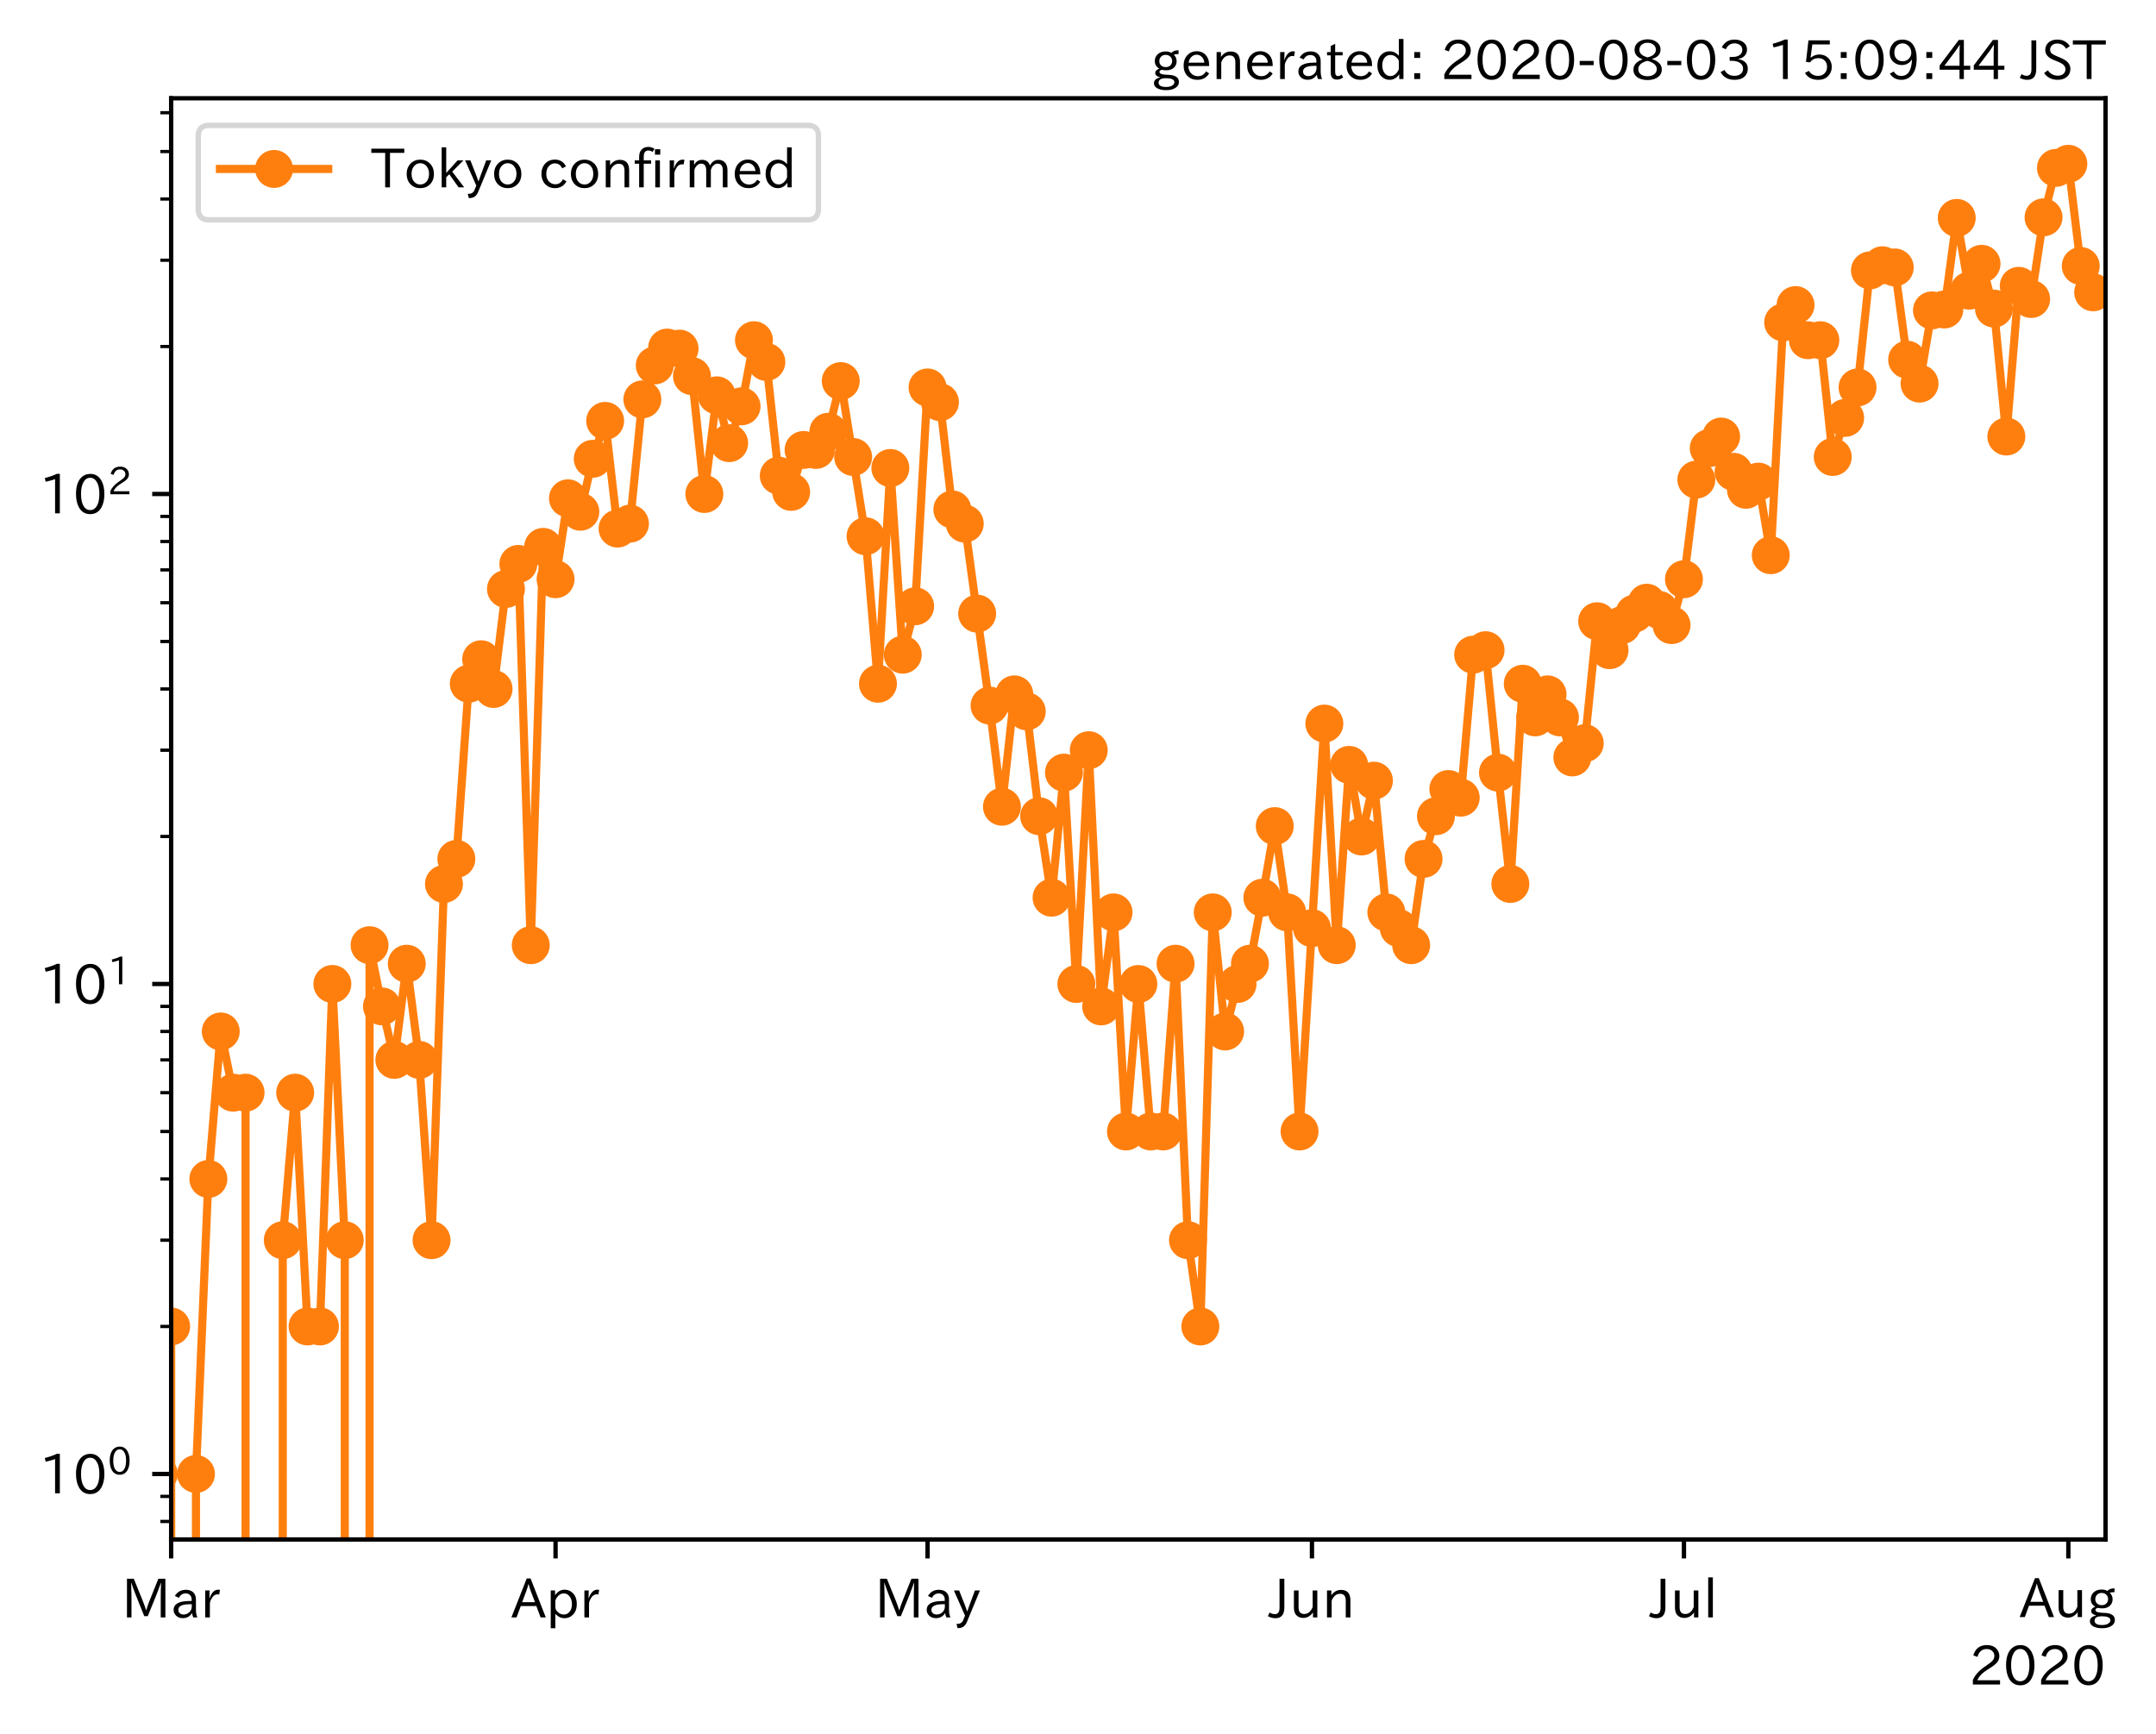 <?xml version="1.0" encoding="utf-8" standalone="no"?>
<!DOCTYPE svg PUBLIC "-//W3C//DTD SVG 1.1//EN"
  "http://www.w3.org/Graphics/SVG/1.1/DTD/svg11.dtd">
<!-- Created with matplotlib (https://matplotlib.org/) -->
<svg height="320.24pt" version="1.1" viewBox="0 0 398.034 320.24" width="398.034pt" xmlns="http://www.w3.org/2000/svg" xmlns:xlink="http://www.w3.org/1999/xlink">
 <defs>
  <style type="text/css">*{stroke-linecap:butt;stroke-linejoin:round;}</style>
 </defs>
 <g id="figure_1">
  <g id="patch_1">
   <path d="M 0 320.24 
L 398.034 320.24 
L 398.034 0 
L 0 0 
z
" style="fill:#ffffff;"/>
  </g>
  <g id="axes_1">
   <g id="patch_2">
    <path d="M 31.6 284.259 
L 388.72 284.259 
L 388.72 18.147 
L 31.6 18.147 
z
" style="fill:#ffffff;"/>
   </g>
   <g id="matplotlib.axis_1">
    <g id="xtick_1">
     <g id="line2d_1">
      <defs>
       <path d="M 0 0 
L 0 3.5 
" id="m2191991ddb" style="stroke:#000000;stroke-width:0.8;"/>
      </defs>
      <g>
       <use style="stroke:#000000;stroke-width:0.8;" x="31.6" xlink:href="#m2191991ddb" y="284.259"/>
      </g>
     </g>
     <g id="text_1">
      <!-- Mar -->
      <g transform="translate(22.491 298.749)scale(0.1 -0.1)">
       <defs>
        <path d="M 80.422 0.984 
L 71.828 0.984 
L 71.828 39.594 
Q 71.828 51.266 72.406 64.594 
L 72.016 64.594 
Q 68.062 53.266 63.531 41.797 
L 47.906 3.266 
L 41.406 3.266 
L 25.641 42.578 
Q 20.75 54.781 17.625 64.703 
L 17.234 64.703 
Q 17.828 48.922 17.828 39.891 
L 17.828 0.984 
L 9.516 0.984 
L 9.516 72.406 
L 22.125 72.406 
L 39.109 30.375 
Q 42.141 23 44.828 14.156 
L 45.125 14.156 
Q 47.312 22.125 50.531 30.172 
L 67.438 72.406 
L 80.422 72.406 
z
" id="IPAexGothic-77"/>
        <path d="M 49.312 0.984 
L 41.75 0.984 
Q 39.984 4.734 39.547 8.688 
L 39.203 8.688 
Q 33.547 -0.391 22.312 -0.391 
Q 14.594 -0.391 9.719 4.5 
Q 5.422 8.797 5.422 14.984 
Q 5.422 30.422 32.031 31.203 
L 38.719 31.391 
L 38.719 33.984 
Q 38.719 39.203 35.75 42.188 
Q 32.625 45.312 27.734 45.312 
Q 19.344 45.312 15.141 37.156 
L 7.719 40.578 
Q 14.656 52 27.938 52 
Q 37.109 52 42.047 46.875 
Q 46.625 42.281 46.625 33.891 
L 46.625 15.578 
Q 46.625 6.25 49.312 0.984 
z
M 38.922 25.391 
L 33.453 25.297 
Q 14.109 24.859 14.109 14.891 
Q 14.109 11.375 16.406 9.078 
Q 19.234 6.297 23.828 6.297 
Q 30.219 6.297 34.906 10.984 
Q 38.922 15.141 38.922 21 
z
" id="IPAexGothic-97"/>
        <path d="M 36.078 51.812 
L 34.578 43.266 
Q 32.906 43.609 31.594 43.609 
Q 25.828 43.609 22.078 38.188 
Q 17.391 31.344 17.391 26.172 
L 17.391 0.984 
L 8.797 0.984 
L 8.797 50.781 
L 16.891 50.781 
L 16.5 35.984 
L 16.703 35.984 
Q 22.219 52.203 32.766 52.203 
Q 34.469 52.203 36.078 51.812 
z
" id="IPAexGothic-114"/>
       </defs>
       <use xlink:href="#IPAexGothic-77"/>
       <use x="90.186" xlink:href="#IPAexGothic-97"/>
       <use x="145.166" xlink:href="#IPAexGothic-114"/>
      </g>
     </g>
    </g>
    <g id="xtick_2">
     <g id="line2d_2">
      <g>
       <use style="stroke:#000000;stroke-width:0.8;" x="102.566" xlink:href="#m2191991ddb" y="284.259"/>
      </g>
     </g>
     <g id="text_2">
      <!-- Apr -->
      <g transform="translate(94.424 298.749)scale(0.1 -0.1)">
       <defs>
        <path d="M 63.375 0.984 
L 53.812 0.984 
L 45.906 22.016 
L 17.188 22.016 
L 9.422 0.984 
L -0.094 0.984 
L 28.219 72.906 
L 35.297 72.906 
z
M 43.406 29.109 
L 36.188 48.094 
Q 33.203 56.062 31.688 62.5 
L 31.391 62.5 
Q 29.641 55.672 26.812 48.094 
L 19.734 29.109 
z
" id="IPAexGothic-65"/>
        <path d="M 16.797 42 
Q 23.828 52.203 34.469 52.203 
Q 43.266 52.203 49.562 45.906 
Q 56.891 38.578 56.891 25.688 
Q 56.891 13.141 49.656 5.812 
Q 43.359 -0.484 34.375 -0.484 
Q 24.516 -0.484 17.281 7.766 
L 17.281 -19 
L 8.797 -19 
L 8.797 50.781 
L 16.797 50.781 
z
M 17.281 30.469 
L 17.281 20.172 
Q 17.281 14.016 23.688 9.375 
Q 27.984 6.297 32.906 6.297 
Q 38.578 6.297 42.578 10.297 
Q 47.906 15.578 47.906 25.484 
Q 47.906 34.375 43.5 39.984 
Q 39.109 45.312 32.812 45.312 
Q 25.875 45.312 20.906 38.812 
Q 17.281 34.125 17.281 30.469 
z
" id="IPAexGothic-112"/>
       </defs>
       <use xlink:href="#IPAexGothic-65"/>
       <use x="63.721" xlink:href="#IPAexGothic-112"/>
       <use x="125.83" xlink:href="#IPAexGothic-114"/>
      </g>
     </g>
    </g>
    <g id="xtick_3">
     <g id="line2d_3">
      <g>
       <use style="stroke:#000000;stroke-width:0.8;" x="171.243" xlink:href="#m2191991ddb" y="284.259"/>
      </g>
     </g>
     <g id="text_3">
      <!-- May -->
      <g transform="translate(161.524 298.749)scale(0.1 -0.1)">
       <defs>
        <path d="M 48.781 50.781 
L 24.609 -7.625 
Q 19.969 -18.797 8.594 -18.797 
L 7.469 -18.797 
L 5.375 -10.984 
L 6.984 -10.984 
Q 15.141 -10.984 17.969 -3.719 
L 21.188 4.297 
L 0.594 50.781 
L 10.297 50.781 
L 21.297 22.797 
Q 23.875 16.016 25.094 12.203 
L 25.391 12.203 
Q 27.344 18.266 29.109 22.797 
L 39.5 50.781 
z
" id="IPAexGothic-121"/>
       </defs>
       <use xlink:href="#IPAexGothic-77"/>
       <use x="90.186" xlink:href="#IPAexGothic-97"/>
       <use x="145.166" xlink:href="#IPAexGothic-121"/>
      </g>
     </g>
    </g>
    <g id="xtick_4">
     <g id="line2d_4">
      <g>
       <use style="stroke:#000000;stroke-width:0.8;" x="242.209" xlink:href="#m2191991ddb" y="284.259"/>
      </g>
     </g>
     <g id="text_4">
      <!-- Jun -->
      <g transform="translate(234.269 298.749)scale(0.1 -0.1)">
       <defs>
        <path d="M 28.422 72.406 
L 28.422 19.281 
Q 28.422 -0.484 11.922 -0.484 
Q 4.734 -0.484 -1.953 3.266 
L 1.312 10.062 
Q 5.906 6.984 10.844 6.984 
Q 19.531 6.984 19.531 18.797 
L 19.531 72.406 
z
" id="IPAexGothic-74"/>
        <path d="M 51.312 0.984 
L 43.312 0.984 
L 43.312 10.062 
Q 35.938 0 25.391 0 
Q 16.75 0 11.922 5.859 
Q 8.109 10.594 8.109 19.391 
L 8.109 50.781 
L 16.703 50.781 
L 16.703 19.672 
Q 16.703 7.281 27.094 7.281 
Q 37.594 7.281 42.719 20.172 
L 42.719 50.781 
L 51.312 50.781 
z
" id="IPAexGothic-117"/>
        <path d="M 52 0.984 
L 43.406 0.984 
L 43.406 31.891 
Q 43.406 44.578 32.906 44.578 
Q 22.312 44.578 17.391 31.891 
L 17.391 0.984 
L 8.797 0.984 
L 8.797 50.781 
L 16.797 50.781 
L 16.797 41.797 
Q 23.828 51.812 34.719 51.812 
Q 52 51.812 52 32.375 
z
" id="IPAexGothic-110"/>
       </defs>
       <use xlink:href="#IPAexGothic-74"/>
       <use x="37.988" xlink:href="#IPAexGothic-117"/>
       <use x="98.389" xlink:href="#IPAexGothic-110"/>
      </g>
     </g>
    </g>
    <g id="xtick_5">
     <g id="line2d_5">
      <g>
       <use style="stroke:#000000;stroke-width:0.8;" x="310.886" xlink:href="#m2191991ddb" y="284.259"/>
      </g>
     </g>
     <g id="text_5">
      <!-- Jul -->
      <g transform="translate(304.617 298.749)scale(0.1 -0.1)">
       <defs>
        <path d="M 17.672 0.984 
L 9.078 0.984 
L 9.078 74.906 
L 17.672 74.906 
z
" id="IPAexGothic-108"/>
       </defs>
       <use xlink:href="#IPAexGothic-74"/>
       <use x="37.988" xlink:href="#IPAexGothic-117"/>
       <use x="98.389" xlink:href="#IPAexGothic-108"/>
      </g>
     </g>
    </g>
    <g id="xtick_6">
     <g id="line2d_6">
      <g>
       <use style="stroke:#000000;stroke-width:0.8;" x="381.852" xlink:href="#m2191991ddb" y="284.259"/>
      </g>
     </g>
     <g id="text_6">
      <!-- Aug -->
      <g transform="translate(372.87 298.691)scale(0.1 -0.1)">
       <defs>
        <path d="M 20.797 17.969 
Q 15.719 17.531 15.719 14.062 
Q 15.719 9.578 27.547 8.984 
L 33.297 8.688 
Q 51.609 7.766 51.609 -4.594 
Q 51.609 -10.938 45.703 -14.984 
Q 39.359 -19.578 28.031 -19.578 
Q 17.781 -19.578 11.531 -16.062 
Q 5.516 -12.641 5.516 -6.688 
Q 5.516 1.312 16.797 3.859 
L 16.797 4.203 
Q 7.906 6.453 7.906 12.156 
Q 7.906 17.438 15.531 20.266 
Q 7.125 24.609 7.125 34.078 
Q 7.125 41.406 12.016 46.297 
Q 17.625 51.906 27.156 51.906 
Q 33.203 51.906 37.844 49.266 
Q 41.406 53.953 50.922 54.109 
L 50.922 47.078 
Q 44.344 46.922 42.234 45.906 
Q 47.406 40.828 47.406 33.891 
Q 47.406 27 42.719 22.266 
Q 37.5 17.094 28.328 17.094 
Q 24.422 17.094 20.797 17.969 
z
M 27.094 45.609 
Q 22.016 45.609 18.703 42.281 
Q 15.438 39.016 15.438 34.078 
Q 15.438 29.25 18.5 26.312 
Q 21.828 23 27.438 23 
Q 32.719 23 35.891 26.219 
Q 39.109 29.391 39.109 34.422 
Q 39.109 39.016 35.891 42.188 
Q 32.516 45.609 27.094 45.609 
z
M 27.391 2.484 
Q 14.109 2.484 14.109 -5.719 
Q 14.109 -13.672 28.125 -13.672 
Q 37.156 -13.672 41.219 -9.469 
Q 43.312 -7.516 43.312 -4.891 
Q 43.312 2.484 27.391 2.484 
z
" id="IPAexGothic-103"/>
       </defs>
       <use xlink:href="#IPAexGothic-65"/>
       <use x="63.721" xlink:href="#IPAexGothic-117"/>
       <use x="124.121" xlink:href="#IPAexGothic-103"/>
      </g>
     </g>
    </g>
    <g id="text_7">
     <!-- 2020 -->
     <g transform="translate(363.526 311.14)scale(0.1 -0.1)">
      <defs>
       <path d="M 57.172 0.984 
L 6.984 0.984 
L 6.984 9.281 
Q 12.891 23.047 29.594 34.422 
L 32.375 36.281 
Q 40.922 42.141 43.609 45.406 
Q 46.688 49.266 46.688 53.812 
Q 46.688 58.938 43.062 62.547 
Q 39.062 66.547 32.562 66.547 
Q 19.531 66.547 15.484 52 
L 7.766 54.781 
Q 13.328 73.828 33.062 73.828 
Q 43.844 73.828 50.25 67.438 
Q 55.859 61.672 55.859 53.516 
Q 55.859 47.469 52.25 42.531 
Q 48.922 37.75 36.969 30.281 
L 34.859 29 
Q 19.625 19.578 15.281 8.891 
L 57.172 8.891 
z
" id="IPAexGothic-50"/>
       <path d="M 31.844 73.828 
Q 45.016 73.828 52.094 61.625 
Q 57.719 51.953 57.719 36.625 
Q 57.719 21.438 52.094 11.578 
Q 45.125 -0.484 31.5 -0.484 
Q 17.922 -0.484 10.938 11.578 
Q 5.328 21.438 5.328 36.719 
Q 5.328 58.016 15.625 67.719 
Q 22.172 73.828 31.844 73.828 
z
M 31.5 66.656 
Q 23.688 66.656 19.188 58.734 
Q 14.594 50.734 14.594 36.625 
Q 14.594 22.75 19.094 14.797 
Q 23.641 6.984 31.5 6.984 
Q 40.922 6.984 45.453 18.016 
Q 48.438 25.344 48.438 37.109 
Q 48.438 50.875 43.844 58.734 
Q 39.203 66.656 31.5 66.656 
z
" id="IPAexGothic-48"/>
      </defs>
      <use xlink:href="#IPAexGothic-50"/>
      <use x="62.988" xlink:href="#IPAexGothic-48"/>
      <use x="125.977" xlink:href="#IPAexGothic-50"/>
      <use x="188.965" xlink:href="#IPAexGothic-48"/>
     </g>
    </g>
   </g>
   <g id="matplotlib.axis_2">
    <g id="ytick_1">
     <g id="line2d_7">
      <defs>
       <path d="M 0 0 
L -3.5 0 
" id="maae9df00de" style="stroke:#000000;stroke-width:0.8;"/>
      </defs>
      <g>
       <use style="stroke:#000000;stroke-width:0.8;" x="31.6" xlink:href="#maae9df00de" y="272.163"/>
      </g>
     </g>
     <g id="text_8">
      <!-- $\mathdefault{10^{0}}$ -->
      <g transform="translate(7.2 275.908)scale(0.1 -0.1)">
       <defs>
        <path d="M 38.484 0.984 
L 29.688 0.984 
L 29.688 64.109 
Q 21.438 61.281 12.312 59.328 
L 10.688 66.109 
Q 23.734 69.391 32.906 73.922 
L 38.484 73.922 
z
" id="IPAexGothic-49"/>
       </defs>
       <use transform="translate(0 0.773)" xlink:href="#IPAexGothic-49"/>
       <use transform="translate(62.988 0.773)" xlink:href="#IPAexGothic-48"/>
       <use transform="translate(126.865 36.32)scale(0.7)" xlink:href="#IPAexGothic-48"/>
      </g>
     </g>
    </g>
    <g id="ytick_2">
     <g id="line2d_8">
      <g>
       <use style="stroke:#000000;stroke-width:0.8;" x="31.6" xlink:href="#maae9df00de" y="181.689"/>
      </g>
     </g>
     <g id="text_9">
      <!-- $\mathdefault{10^{1}}$ -->
      <g transform="translate(7.2 185.435)scale(0.1 -0.1)">
       <use transform="translate(0 0.708)" xlink:href="#IPAexGothic-49"/>
       <use transform="translate(62.988 0.708)" xlink:href="#IPAexGothic-48"/>
       <use transform="translate(126.865 36.255)scale(0.7)" xlink:href="#IPAexGothic-49"/>
      </g>
     </g>
    </g>
    <g id="ytick_3">
     <g id="line2d_9">
      <g>
       <use style="stroke:#000000;stroke-width:0.8;" x="31.6" xlink:href="#maae9df00de" y="91.216"/>
      </g>
     </g>
     <g id="text_10">
      <!-- $\mathdefault{10^{2}}$ -->
      <g transform="translate(7.2 94.962)scale(0.1 -0.1)">
       <use transform="translate(0 0.773)" xlink:href="#IPAexGothic-49"/>
       <use transform="translate(62.988 0.773)" xlink:href="#IPAexGothic-48"/>
       <use transform="translate(126.865 36.32)scale(0.7)" xlink:href="#IPAexGothic-50"/>
      </g>
     </g>
    </g>
    <g id="ytick_4">
     <g id="line2d_10">
      <defs>
       <path d="M 0 0 
L -2 0 
" id="m9c5f032d2c" style="stroke:#000000;stroke-width:0.6;"/>
      </defs>
      <g>
       <use style="stroke:#000000;stroke-width:0.6;" x="31.6" xlink:href="#m9c5f032d2c" y="280.93"/>
      </g>
     </g>
    </g>
    <g id="ytick_5">
     <g id="line2d_11">
      <g>
       <use style="stroke:#000000;stroke-width:0.6;" x="31.6" xlink:href="#m9c5f032d2c" y="276.302"/>
      </g>
     </g>
    </g>
    <g id="ytick_6">
     <g id="line2d_12">
      <g>
       <use style="stroke:#000000;stroke-width:0.6;" x="31.6" xlink:href="#m9c5f032d2c" y="244.927"/>
      </g>
     </g>
    </g>
    <g id="ytick_7">
     <g id="line2d_13">
      <g>
       <use style="stroke:#000000;stroke-width:0.6;" x="31.6" xlink:href="#m9c5f032d2c" y="228.996"/>
      </g>
     </g>
    </g>
    <g id="ytick_8">
     <g id="line2d_14">
      <g>
       <use style="stroke:#000000;stroke-width:0.6;" x="31.6" xlink:href="#m9c5f032d2c" y="217.692"/>
      </g>
     </g>
    </g>
    <g id="ytick_9">
     <g id="line2d_15">
      <g>
       <use style="stroke:#000000;stroke-width:0.6;" x="31.6" xlink:href="#m9c5f032d2c" y="208.925"/>
      </g>
     </g>
    </g>
    <g id="ytick_10">
     <g id="line2d_16">
      <g>
       <use style="stroke:#000000;stroke-width:0.6;" x="31.6" xlink:href="#m9c5f032d2c" y="201.761"/>
      </g>
     </g>
    </g>
    <g id="ytick_11">
     <g id="line2d_17">
      <g>
       <use style="stroke:#000000;stroke-width:0.6;" x="31.6" xlink:href="#m9c5f032d2c" y="195.704"/>
      </g>
     </g>
    </g>
    <g id="ytick_12">
     <g id="line2d_18">
      <g>
       <use style="stroke:#000000;stroke-width:0.6;" x="31.6" xlink:href="#m9c5f032d2c" y="190.457"/>
      </g>
     </g>
    </g>
    <g id="ytick_13">
     <g id="line2d_19">
      <g>
       <use style="stroke:#000000;stroke-width:0.6;" x="31.6" xlink:href="#m9c5f032d2c" y="185.829"/>
      </g>
     </g>
    </g>
    <g id="ytick_14">
     <g id="line2d_20">
      <g>
       <use style="stroke:#000000;stroke-width:0.6;" x="31.6" xlink:href="#m9c5f032d2c" y="154.454"/>
      </g>
     </g>
    </g>
    <g id="ytick_15">
     <g id="line2d_21">
      <g>
       <use style="stroke:#000000;stroke-width:0.6;" x="31.6" xlink:href="#m9c5f032d2c" y="138.523"/>
      </g>
     </g>
    </g>
    <g id="ytick_16">
     <g id="line2d_22">
      <g>
       <use style="stroke:#000000;stroke-width:0.6;" x="31.6" xlink:href="#m9c5f032d2c" y="127.219"/>
      </g>
     </g>
    </g>
    <g id="ytick_17">
     <g id="line2d_23">
      <g>
       <use style="stroke:#000000;stroke-width:0.6;" x="31.6" xlink:href="#m9c5f032d2c" y="118.451"/>
      </g>
     </g>
    </g>
    <g id="ytick_18">
     <g id="line2d_24">
      <g>
       <use style="stroke:#000000;stroke-width:0.6;" x="31.6" xlink:href="#m9c5f032d2c" y="111.288"/>
      </g>
     </g>
    </g>
    <g id="ytick_19">
     <g id="line2d_25">
      <g>
       <use style="stroke:#000000;stroke-width:0.6;" x="31.6" xlink:href="#m9c5f032d2c" y="105.231"/>
      </g>
     </g>
    </g>
    <g id="ytick_20">
     <g id="line2d_26">
      <g>
       <use style="stroke:#000000;stroke-width:0.6;" x="31.6" xlink:href="#m9c5f032d2c" y="99.984"/>
      </g>
     </g>
    </g>
    <g id="ytick_21">
     <g id="line2d_27">
      <g>
       <use style="stroke:#000000;stroke-width:0.6;" x="31.6" xlink:href="#m9c5f032d2c" y="95.356"/>
      </g>
     </g>
    </g>
    <g id="ytick_22">
     <g id="line2d_28">
      <g>
       <use style="stroke:#000000;stroke-width:0.6;" x="31.6" xlink:href="#m9c5f032d2c" y="63.981"/>
      </g>
     </g>
    </g>
    <g id="ytick_23">
     <g id="line2d_29">
      <g>
       <use style="stroke:#000000;stroke-width:0.6;" x="31.6" xlink:href="#m9c5f032d2c" y="48.05"/>
      </g>
     </g>
    </g>
    <g id="ytick_24">
     <g id="line2d_30">
      <g>
       <use style="stroke:#000000;stroke-width:0.6;" x="31.6" xlink:href="#m9c5f032d2c" y="36.746"/>
      </g>
     </g>
    </g>
    <g id="ytick_25">
     <g id="line2d_31">
      <g>
       <use style="stroke:#000000;stroke-width:0.6;" x="31.6" xlink:href="#m9c5f032d2c" y="27.978"/>
      </g>
     </g>
    </g>
    <g id="ytick_26">
     <g id="line2d_32">
      <g>
       <use style="stroke:#000000;stroke-width:0.6;" x="31.6" xlink:href="#m9c5f032d2c" y="20.814"/>
      </g>
     </g>
    </g>
   </g>
   <g id="line2d_33">
    <path clip-path="url(#pd4facb9d15)" d="M -1 204.482 
L -0.449 208.925 
L -0.446 321.24 
M 4.127 321.24 
L 4.129 228.996 
L 6.418 228.996 
L 6.421 321.24 
M 10.995 321.24 
L 10.997 228.996 
L 13.286 272.163 
L 13.287 321.24 
M 17.862 321.24 
L 17.865 228.996 
L 17.867 321.24 
M 22.441 321.24 
L 22.443 228.996 
L 24.732 272.163 
L 24.734 321.24 
M 29.31 321.24 
L 29.311 272.163 
L 31.6 244.927 
L 31.602 321.24 
M 36.177 321.24 
L 36.178 272.163 
L 38.468 217.692 
L 40.757 190.457 
L 43.046 201.761 
L 45.335 201.761 
L 45.338 321.24 
M 52.201 321.24 
L 52.203 228.996 
L 54.492 201.761 
L 56.782 244.927 
L 59.071 244.927 
L 61.36 181.689 
L 63.649 228.996 
L 63.652 321.24 
M 68.224 321.24 
L 68.228 174.526 
L 70.517 185.829 
L 72.806 195.704 
L 75.095 177.945 
L 77.385 195.704 
L 79.674 228.996 
L 81.963 163.222 
L 84.252 158.594 
L 86.542 126.249 
L 88.831 121.728 
L 91.12 127.219 
L 93.409 108.752 
L 95.698 104.124 
L 97.988 174.526 
L 100.277 100.979 
L 102.566 106.952 
L 104.855 92.01 
L 107.145 94.493 
L 109.434 84.713 
L 111.723 77.716 
L 114.012 97.602 
L 116.302 96.688 
L 118.591 73.744 
L 120.88 67.472 
L 123.169 64.178 
L 125.458 64.376 
L 127.748 69.453 
L 130.037 91.216 
L 132.326 72.995 
L 134.615 81.825 
L 136.905 75.024 
L 139.194 62.82 
L 141.483 66.833 
L 143.772 87.83 
L 146.062 90.825 
L 148.351 83.082 
L 150.64 83.082 
L 152.929 79.717 
L 155.218 70.367 
L 159.797 99.014 
L 162.086 126.249 
L 164.375 86.414 
L 166.665 120.883 
L 168.954 111.948 
L 171.243 71.54 
L 173.532 74.251 
L 175.822 94.068 
L 178.111 96.688 
L 182.689 130.282 
L 184.978 148.963 
L 187.268 128.214 
L 189.557 131.359 
L 191.846 150.709 
L 194.135 165.758 
L 196.425 142.663 
L 198.714 181.689 
L 201.003 138.523 
L 203.292 185.829 
L 205.582 168.469 
L 207.871 208.925 
L 210.16 181.689 
L 212.449 208.925 
L 214.738 208.925 
L 217.028 177.945 
L 219.317 228.996 
L 221.606 244.927 
L 223.895 168.469 
L 226.185 190.457 
L 228.474 181.689 
L 230.763 177.945 
L 233.052 165.758 
L 235.342 152.537 
L 237.631 168.469 
L 239.92 208.925 
L 244.498 133.605 
L 246.788 174.526 
L 249.077 141.234 
L 251.366 154.454 
L 253.655 144.146 
L 255.945 168.469 
L 258.234 171.381 
L 260.523 174.526 
L 262.812 158.594 
L 265.102 150.709 
L 267.391 145.687 
L 269.68 147.291 
L 271.969 120.883 
L 274.258 120.055 
L 276.548 142.663 
L 278.837 163.222 
L 281.126 126.249 
L 283.415 132.466 
L 285.705 128.214 
L 287.994 132.466 
L 290.283 139.855 
L 292.572 137.234 
L 294.862 114.707 
L 297.151 120.055 
L 299.44 115.427 
L 304.018 111.288 
L 306.308 112.62 
L 308.597 115.427 
L 310.886 106.952 
L 313.175 88.558 
L 315.465 82.764 
L 317.754 80.606 
L 320.043 87.116 
L 322.332 90.438 
L 324.622 88.927 
L 326.911 102.52 
L 329.2 59.528 
L 331.489 56.329 
L 333.778 62.82 
L 336.068 62.82 
L 338.357 84.381 
L 340.646 77.163 
L 342.935 71.54 
L 345.225 49.927 
L 347.514 48.977 
L 349.803 49.382 
L 352.092 66.412 
L 354.382 70.832 
L 356.671 57.312 
L 358.96 57.146 
L 361.249 40.236 
L 363.538 53.672 
L 365.828 48.71 
L 368.117 56.981 
L 370.406 80.606 
L 372.695 52.776 
L 374.985 55.213 
L 377.274 40.129 
L 379.563 30.999 
L 381.852 30.243 
L 384.142 49.112 
L 386.431 53.976 
L 386.431 53.976 
" style="fill:none;stroke:#ff7f0e;stroke-linecap:square;stroke-width:1.5;"/>
    <defs>
     <path d="M 0 3 
C 0.796 3 1.559 2.684 2.121 2.121 
C 2.684 1.559 3 0.796 3 0 
C 3 -0.796 2.684 -1.559 2.121 -2.121 
C 1.559 -2.684 0.796 -3 0 -3 
C -0.796 -3 -1.559 -2.684 -2.121 -2.121 
C -2.684 -1.559 -3 -0.796 -3 0 
C -3 0.796 -2.684 1.559 -2.121 2.121 
C -1.559 2.684 -0.796 3 0 3 
z
" id="m529fc28336" style="stroke:#ff7f0e;"/>
    </defs>
    <g clip-path="url(#pd4facb9d15)">
     <use style="fill:#ff7f0e;stroke:#ff7f0e;" x="-1" xlink:href="#m529fc28336" y="204.482"/>
     <use style="fill:#ff7f0e;stroke:#ff7f0e;" x="-0.449" xlink:href="#m529fc28336" y="208.925"/>
     <use style="fill:#ff7f0e;stroke:#ff7f0e;" x="0.129" xlink:href="#m529fc28336" y="23058.271"/>
     <use style="fill:#ff7f0e;stroke:#ff7f0e;" x="3.552" xlink:href="#m529fc28336" y="23058.271"/>
     <use style="fill:#ff7f0e;stroke:#ff7f0e;" x="4.129" xlink:href="#m529fc28336" y="228.996"/>
     <use style="fill:#ff7f0e;stroke:#ff7f0e;" x="6.418" xlink:href="#m529fc28336" y="228.996"/>
     <use style="fill:#ff7f0e;stroke:#ff7f0e;" x="6.996" xlink:href="#m529fc28336" y="23058.271"/>
     <use style="fill:#ff7f0e;stroke:#ff7f0e;" x="10.42" xlink:href="#m529fc28336" y="23058.271"/>
     <use style="fill:#ff7f0e;stroke:#ff7f0e;" x="10.997" xlink:href="#m529fc28336" y="228.996"/>
     <use style="fill:#ff7f0e;stroke:#ff7f0e;" x="13.286" xlink:href="#m529fc28336" y="272.163"/>
     <use style="fill:#ff7f0e;stroke:#ff7f0e;" x="13.863" xlink:href="#m529fc28336" y="23058.271"/>
     <use style="fill:#ff7f0e;stroke:#ff7f0e;" x="17.287" xlink:href="#m529fc28336" y="23058.271"/>
     <use style="fill:#ff7f0e;stroke:#ff7f0e;" x="17.865" xlink:href="#m529fc28336" y="228.996"/>
     <use style="fill:#ff7f0e;stroke:#ff7f0e;" x="18.442" xlink:href="#m529fc28336" y="23058.271"/>
     <use style="fill:#ff7f0e;stroke:#ff7f0e;" x="21.866" xlink:href="#m529fc28336" y="23058.271"/>
     <use style="fill:#ff7f0e;stroke:#ff7f0e;" x="22.443" xlink:href="#m529fc28336" y="228.996"/>
     <use style="fill:#ff7f0e;stroke:#ff7f0e;" x="24.732" xlink:href="#m529fc28336" y="272.163"/>
     <use style="fill:#ff7f0e;stroke:#ff7f0e;" x="25.309" xlink:href="#m529fc28336" y="23058.271"/>
     <use style="fill:#ff7f0e;stroke:#ff7f0e;" x="28.734" xlink:href="#m529fc28336" y="23058.271"/>
     <use style="fill:#ff7f0e;stroke:#ff7f0e;" x="29.311" xlink:href="#m529fc28336" y="272.163"/>
     <use style="fill:#ff7f0e;stroke:#ff7f0e;" x="31.6" xlink:href="#m529fc28336" y="244.927"/>
     <use style="fill:#ff7f0e;stroke:#ff7f0e;" x="32.177" xlink:href="#m529fc28336" y="23058.271"/>
     <use style="fill:#ff7f0e;stroke:#ff7f0e;" x="35.602" xlink:href="#m529fc28336" y="23058.271"/>
     <use style="fill:#ff7f0e;stroke:#ff7f0e;" x="36.178" xlink:href="#m529fc28336" y="272.163"/>
     <use style="fill:#ff7f0e;stroke:#ff7f0e;" x="38.468" xlink:href="#m529fc28336" y="217.692"/>
     <use style="fill:#ff7f0e;stroke:#ff7f0e;" x="40.757" xlink:href="#m529fc28336" y="190.457"/>
     <use style="fill:#ff7f0e;stroke:#ff7f0e;" x="43.046" xlink:href="#m529fc28336" y="201.761"/>
     <use style="fill:#ff7f0e;stroke:#ff7f0e;" x="45.335" xlink:href="#m529fc28336" y="201.761"/>
     <use style="fill:#ff7f0e;stroke:#ff7f0e;" x="45.913" xlink:href="#m529fc28336" y="23058.271"/>
     <use style="fill:#ff7f0e;stroke:#ff7f0e;" x="51.626" xlink:href="#m529fc28336" y="23058.271"/>
     <use style="fill:#ff7f0e;stroke:#ff7f0e;" x="52.203" xlink:href="#m529fc28336" y="228.996"/>
     <use style="fill:#ff7f0e;stroke:#ff7f0e;" x="54.492" xlink:href="#m529fc28336" y="201.761"/>
     <use style="fill:#ff7f0e;stroke:#ff7f0e;" x="56.782" xlink:href="#m529fc28336" y="244.927"/>
     <use style="fill:#ff7f0e;stroke:#ff7f0e;" x="59.071" xlink:href="#m529fc28336" y="244.927"/>
     <use style="fill:#ff7f0e;stroke:#ff7f0e;" x="61.36" xlink:href="#m529fc28336" y="181.689"/>
     <use style="fill:#ff7f0e;stroke:#ff7f0e;" x="63.649" xlink:href="#m529fc28336" y="228.996"/>
     <use style="fill:#ff7f0e;stroke:#ff7f0e;" x="64.227" xlink:href="#m529fc28336" y="23058.271"/>
     <use style="fill:#ff7f0e;stroke:#ff7f0e;" x="67.649" xlink:href="#m529fc28336" y="23058.271"/>
     <use style="fill:#ff7f0e;stroke:#ff7f0e;" x="68.228" xlink:href="#m529fc28336" y="174.526"/>
     <use style="fill:#ff7f0e;stroke:#ff7f0e;" x="70.517" xlink:href="#m529fc28336" y="185.829"/>
     <use style="fill:#ff7f0e;stroke:#ff7f0e;" x="72.806" xlink:href="#m529fc28336" y="195.704"/>
     <use style="fill:#ff7f0e;stroke:#ff7f0e;" x="75.095" xlink:href="#m529fc28336" y="177.945"/>
     <use style="fill:#ff7f0e;stroke:#ff7f0e;" x="77.385" xlink:href="#m529fc28336" y="195.704"/>
     <use style="fill:#ff7f0e;stroke:#ff7f0e;" x="79.674" xlink:href="#m529fc28336" y="228.996"/>
     <use style="fill:#ff7f0e;stroke:#ff7f0e;" x="81.963" xlink:href="#m529fc28336" y="163.222"/>
     <use style="fill:#ff7f0e;stroke:#ff7f0e;" x="84.252" xlink:href="#m529fc28336" y="158.594"/>
     <use style="fill:#ff7f0e;stroke:#ff7f0e;" x="86.542" xlink:href="#m529fc28336" y="126.249"/>
     <use style="fill:#ff7f0e;stroke:#ff7f0e;" x="88.831" xlink:href="#m529fc28336" y="121.728"/>
     <use style="fill:#ff7f0e;stroke:#ff7f0e;" x="91.12" xlink:href="#m529fc28336" y="127.219"/>
     <use style="fill:#ff7f0e;stroke:#ff7f0e;" x="93.409" xlink:href="#m529fc28336" y="108.752"/>
     <use style="fill:#ff7f0e;stroke:#ff7f0e;" x="95.698" xlink:href="#m529fc28336" y="104.124"/>
     <use style="fill:#ff7f0e;stroke:#ff7f0e;" x="97.988" xlink:href="#m529fc28336" y="174.526"/>
     <use style="fill:#ff7f0e;stroke:#ff7f0e;" x="100.277" xlink:href="#m529fc28336" y="100.979"/>
     <use style="fill:#ff7f0e;stroke:#ff7f0e;" x="102.566" xlink:href="#m529fc28336" y="106.952"/>
     <use style="fill:#ff7f0e;stroke:#ff7f0e;" x="104.855" xlink:href="#m529fc28336" y="92.01"/>
     <use style="fill:#ff7f0e;stroke:#ff7f0e;" x="107.145" xlink:href="#m529fc28336" y="94.493"/>
     <use style="fill:#ff7f0e;stroke:#ff7f0e;" x="109.434" xlink:href="#m529fc28336" y="84.713"/>
     <use style="fill:#ff7f0e;stroke:#ff7f0e;" x="111.723" xlink:href="#m529fc28336" y="77.716"/>
     <use style="fill:#ff7f0e;stroke:#ff7f0e;" x="114.012" xlink:href="#m529fc28336" y="97.602"/>
     <use style="fill:#ff7f0e;stroke:#ff7f0e;" x="116.302" xlink:href="#m529fc28336" y="96.688"/>
     <use style="fill:#ff7f0e;stroke:#ff7f0e;" x="118.591" xlink:href="#m529fc28336" y="73.744"/>
     <use style="fill:#ff7f0e;stroke:#ff7f0e;" x="120.88" xlink:href="#m529fc28336" y="67.472"/>
     <use style="fill:#ff7f0e;stroke:#ff7f0e;" x="123.169" xlink:href="#m529fc28336" y="64.178"/>
     <use style="fill:#ff7f0e;stroke:#ff7f0e;" x="125.458" xlink:href="#m529fc28336" y="64.376"/>
     <use style="fill:#ff7f0e;stroke:#ff7f0e;" x="127.748" xlink:href="#m529fc28336" y="69.453"/>
     <use style="fill:#ff7f0e;stroke:#ff7f0e;" x="130.037" xlink:href="#m529fc28336" y="91.216"/>
     <use style="fill:#ff7f0e;stroke:#ff7f0e;" x="132.326" xlink:href="#m529fc28336" y="72.995"/>
     <use style="fill:#ff7f0e;stroke:#ff7f0e;" x="134.615" xlink:href="#m529fc28336" y="81.825"/>
     <use style="fill:#ff7f0e;stroke:#ff7f0e;" x="136.905" xlink:href="#m529fc28336" y="75.024"/>
     <use style="fill:#ff7f0e;stroke:#ff7f0e;" x="139.194" xlink:href="#m529fc28336" y="62.82"/>
     <use style="fill:#ff7f0e;stroke:#ff7f0e;" x="141.483" xlink:href="#m529fc28336" y="66.833"/>
     <use style="fill:#ff7f0e;stroke:#ff7f0e;" x="143.772" xlink:href="#m529fc28336" y="87.83"/>
     <use style="fill:#ff7f0e;stroke:#ff7f0e;" x="146.062" xlink:href="#m529fc28336" y="90.825"/>
     <use style="fill:#ff7f0e;stroke:#ff7f0e;" x="148.351" xlink:href="#m529fc28336" y="83.082"/>
     <use style="fill:#ff7f0e;stroke:#ff7f0e;" x="150.64" xlink:href="#m529fc28336" y="83.082"/>
     <use style="fill:#ff7f0e;stroke:#ff7f0e;" x="152.929" xlink:href="#m529fc28336" y="79.717"/>
     <use style="fill:#ff7f0e;stroke:#ff7f0e;" x="155.218" xlink:href="#m529fc28336" y="70.367"/>
     <use style="fill:#ff7f0e;stroke:#ff7f0e;" x="157.508" xlink:href="#m529fc28336" y="84.381"/>
     <use style="fill:#ff7f0e;stroke:#ff7f0e;" x="159.797" xlink:href="#m529fc28336" y="99.014"/>
     <use style="fill:#ff7f0e;stroke:#ff7f0e;" x="162.086" xlink:href="#m529fc28336" y="126.249"/>
     <use style="fill:#ff7f0e;stroke:#ff7f0e;" x="164.375" xlink:href="#m529fc28336" y="86.414"/>
     <use style="fill:#ff7f0e;stroke:#ff7f0e;" x="166.665" xlink:href="#m529fc28336" y="120.883"/>
     <use style="fill:#ff7f0e;stroke:#ff7f0e;" x="168.954" xlink:href="#m529fc28336" y="111.948"/>
     <use style="fill:#ff7f0e;stroke:#ff7f0e;" x="171.243" xlink:href="#m529fc28336" y="71.54"/>
     <use style="fill:#ff7f0e;stroke:#ff7f0e;" x="173.532" xlink:href="#m529fc28336" y="74.251"/>
     <use style="fill:#ff7f0e;stroke:#ff7f0e;" x="175.822" xlink:href="#m529fc28336" y="94.068"/>
     <use style="fill:#ff7f0e;stroke:#ff7f0e;" x="178.111" xlink:href="#m529fc28336" y="96.688"/>
     <use style="fill:#ff7f0e;stroke:#ff7f0e;" x="180.4" xlink:href="#m529fc28336" y="113.303"/>
     <use style="fill:#ff7f0e;stroke:#ff7f0e;" x="182.689" xlink:href="#m529fc28336" y="130.282"/>
     <use style="fill:#ff7f0e;stroke:#ff7f0e;" x="184.978" xlink:href="#m529fc28336" y="148.963"/>
     <use style="fill:#ff7f0e;stroke:#ff7f0e;" x="187.268" xlink:href="#m529fc28336" y="128.214"/>
     <use style="fill:#ff7f0e;stroke:#ff7f0e;" x="189.557" xlink:href="#m529fc28336" y="131.359"/>
     <use style="fill:#ff7f0e;stroke:#ff7f0e;" x="191.846" xlink:href="#m529fc28336" y="150.709"/>
     <use style="fill:#ff7f0e;stroke:#ff7f0e;" x="194.135" xlink:href="#m529fc28336" y="165.758"/>
     <use style="fill:#ff7f0e;stroke:#ff7f0e;" x="196.425" xlink:href="#m529fc28336" y="142.663"/>
     <use style="fill:#ff7f0e;stroke:#ff7f0e;" x="198.714" xlink:href="#m529fc28336" y="181.689"/>
     <use style="fill:#ff7f0e;stroke:#ff7f0e;" x="201.003" xlink:href="#m529fc28336" y="138.523"/>
     <use style="fill:#ff7f0e;stroke:#ff7f0e;" x="203.292" xlink:href="#m529fc28336" y="185.829"/>
     <use style="fill:#ff7f0e;stroke:#ff7f0e;" x="205.582" xlink:href="#m529fc28336" y="168.469"/>
     <use style="fill:#ff7f0e;stroke:#ff7f0e;" x="207.871" xlink:href="#m529fc28336" y="208.925"/>
     <use style="fill:#ff7f0e;stroke:#ff7f0e;" x="210.16" xlink:href="#m529fc28336" y="181.689"/>
     <use style="fill:#ff7f0e;stroke:#ff7f0e;" x="212.449" xlink:href="#m529fc28336" y="208.925"/>
     <use style="fill:#ff7f0e;stroke:#ff7f0e;" x="214.738" xlink:href="#m529fc28336" y="208.925"/>
     <use style="fill:#ff7f0e;stroke:#ff7f0e;" x="217.028" xlink:href="#m529fc28336" y="177.945"/>
     <use style="fill:#ff7f0e;stroke:#ff7f0e;" x="219.317" xlink:href="#m529fc28336" y="228.996"/>
     <use style="fill:#ff7f0e;stroke:#ff7f0e;" x="221.606" xlink:href="#m529fc28336" y="244.927"/>
     <use style="fill:#ff7f0e;stroke:#ff7f0e;" x="223.895" xlink:href="#m529fc28336" y="168.469"/>
     <use style="fill:#ff7f0e;stroke:#ff7f0e;" x="226.185" xlink:href="#m529fc28336" y="190.457"/>
     <use style="fill:#ff7f0e;stroke:#ff7f0e;" x="228.474" xlink:href="#m529fc28336" y="181.689"/>
     <use style="fill:#ff7f0e;stroke:#ff7f0e;" x="230.763" xlink:href="#m529fc28336" y="177.945"/>
     <use style="fill:#ff7f0e;stroke:#ff7f0e;" x="233.052" xlink:href="#m529fc28336" y="165.758"/>
     <use style="fill:#ff7f0e;stroke:#ff7f0e;" x="235.342" xlink:href="#m529fc28336" y="152.537"/>
     <use style="fill:#ff7f0e;stroke:#ff7f0e;" x="237.631" xlink:href="#m529fc28336" y="168.469"/>
     <use style="fill:#ff7f0e;stroke:#ff7f0e;" x="239.92" xlink:href="#m529fc28336" y="208.925"/>
     <use style="fill:#ff7f0e;stroke:#ff7f0e;" x="242.209" xlink:href="#m529fc28336" y="171.381"/>
     <use style="fill:#ff7f0e;stroke:#ff7f0e;" x="244.498" xlink:href="#m529fc28336" y="133.605"/>
     <use style="fill:#ff7f0e;stroke:#ff7f0e;" x="246.788" xlink:href="#m529fc28336" y="174.526"/>
     <use style="fill:#ff7f0e;stroke:#ff7f0e;" x="249.077" xlink:href="#m529fc28336" y="141.234"/>
     <use style="fill:#ff7f0e;stroke:#ff7f0e;" x="251.366" xlink:href="#m529fc28336" y="154.454"/>
     <use style="fill:#ff7f0e;stroke:#ff7f0e;" x="253.655" xlink:href="#m529fc28336" y="144.146"/>
     <use style="fill:#ff7f0e;stroke:#ff7f0e;" x="255.945" xlink:href="#m529fc28336" y="168.469"/>
     <use style="fill:#ff7f0e;stroke:#ff7f0e;" x="258.234" xlink:href="#m529fc28336" y="171.381"/>
     <use style="fill:#ff7f0e;stroke:#ff7f0e;" x="260.523" xlink:href="#m529fc28336" y="174.526"/>
     <use style="fill:#ff7f0e;stroke:#ff7f0e;" x="262.812" xlink:href="#m529fc28336" y="158.594"/>
     <use style="fill:#ff7f0e;stroke:#ff7f0e;" x="265.102" xlink:href="#m529fc28336" y="150.709"/>
     <use style="fill:#ff7f0e;stroke:#ff7f0e;" x="267.391" xlink:href="#m529fc28336" y="145.687"/>
     <use style="fill:#ff7f0e;stroke:#ff7f0e;" x="269.68" xlink:href="#m529fc28336" y="147.291"/>
     <use style="fill:#ff7f0e;stroke:#ff7f0e;" x="271.969" xlink:href="#m529fc28336" y="120.883"/>
     <use style="fill:#ff7f0e;stroke:#ff7f0e;" x="274.258" xlink:href="#m529fc28336" y="120.055"/>
     <use style="fill:#ff7f0e;stroke:#ff7f0e;" x="276.548" xlink:href="#m529fc28336" y="142.663"/>
     <use style="fill:#ff7f0e;stroke:#ff7f0e;" x="278.837" xlink:href="#m529fc28336" y="163.222"/>
     <use style="fill:#ff7f0e;stroke:#ff7f0e;" x="281.126" xlink:href="#m529fc28336" y="126.249"/>
     <use style="fill:#ff7f0e;stroke:#ff7f0e;" x="283.415" xlink:href="#m529fc28336" y="132.466"/>
     <use style="fill:#ff7f0e;stroke:#ff7f0e;" x="285.705" xlink:href="#m529fc28336" y="128.214"/>
     <use style="fill:#ff7f0e;stroke:#ff7f0e;" x="287.994" xlink:href="#m529fc28336" y="132.466"/>
     <use style="fill:#ff7f0e;stroke:#ff7f0e;" x="290.283" xlink:href="#m529fc28336" y="139.855"/>
     <use style="fill:#ff7f0e;stroke:#ff7f0e;" x="292.572" xlink:href="#m529fc28336" y="137.234"/>
     <use style="fill:#ff7f0e;stroke:#ff7f0e;" x="294.862" xlink:href="#m529fc28336" y="114.707"/>
     <use style="fill:#ff7f0e;stroke:#ff7f0e;" x="297.151" xlink:href="#m529fc28336" y="120.055"/>
     <use style="fill:#ff7f0e;stroke:#ff7f0e;" x="299.44" xlink:href="#m529fc28336" y="115.427"/>
     <use style="fill:#ff7f0e;stroke:#ff7f0e;" x="301.729" xlink:href="#m529fc28336" y="113.303"/>
     <use style="fill:#ff7f0e;stroke:#ff7f0e;" x="304.018" xlink:href="#m529fc28336" y="111.288"/>
     <use style="fill:#ff7f0e;stroke:#ff7f0e;" x="306.308" xlink:href="#m529fc28336" y="112.62"/>
     <use style="fill:#ff7f0e;stroke:#ff7f0e;" x="308.597" xlink:href="#m529fc28336" y="115.427"/>
     <use style="fill:#ff7f0e;stroke:#ff7f0e;" x="310.886" xlink:href="#m529fc28336" y="106.952"/>
     <use style="fill:#ff7f0e;stroke:#ff7f0e;" x="313.175" xlink:href="#m529fc28336" y="88.558"/>
     <use style="fill:#ff7f0e;stroke:#ff7f0e;" x="315.465" xlink:href="#m529fc28336" y="82.764"/>
     <use style="fill:#ff7f0e;stroke:#ff7f0e;" x="317.754" xlink:href="#m529fc28336" y="80.606"/>
     <use style="fill:#ff7f0e;stroke:#ff7f0e;" x="320.043" xlink:href="#m529fc28336" y="87.116"/>
     <use style="fill:#ff7f0e;stroke:#ff7f0e;" x="322.332" xlink:href="#m529fc28336" y="90.438"/>
     <use style="fill:#ff7f0e;stroke:#ff7f0e;" x="324.622" xlink:href="#m529fc28336" y="88.927"/>
     <use style="fill:#ff7f0e;stroke:#ff7f0e;" x="326.911" xlink:href="#m529fc28336" y="102.52"/>
     <use style="fill:#ff7f0e;stroke:#ff7f0e;" x="329.2" xlink:href="#m529fc28336" y="59.528"/>
     <use style="fill:#ff7f0e;stroke:#ff7f0e;" x="331.489" xlink:href="#m529fc28336" y="56.329"/>
     <use style="fill:#ff7f0e;stroke:#ff7f0e;" x="333.778" xlink:href="#m529fc28336" y="62.82"/>
     <use style="fill:#ff7f0e;stroke:#ff7f0e;" x="336.068" xlink:href="#m529fc28336" y="62.82"/>
     <use style="fill:#ff7f0e;stroke:#ff7f0e;" x="338.357" xlink:href="#m529fc28336" y="84.381"/>
     <use style="fill:#ff7f0e;stroke:#ff7f0e;" x="340.646" xlink:href="#m529fc28336" y="77.163"/>
     <use style="fill:#ff7f0e;stroke:#ff7f0e;" x="342.935" xlink:href="#m529fc28336" y="71.54"/>
     <use style="fill:#ff7f0e;stroke:#ff7f0e;" x="345.225" xlink:href="#m529fc28336" y="49.927"/>
     <use style="fill:#ff7f0e;stroke:#ff7f0e;" x="347.514" xlink:href="#m529fc28336" y="48.977"/>
     <use style="fill:#ff7f0e;stroke:#ff7f0e;" x="349.803" xlink:href="#m529fc28336" y="49.382"/>
     <use style="fill:#ff7f0e;stroke:#ff7f0e;" x="352.092" xlink:href="#m529fc28336" y="66.412"/>
     <use style="fill:#ff7f0e;stroke:#ff7f0e;" x="354.382" xlink:href="#m529fc28336" y="70.832"/>
     <use style="fill:#ff7f0e;stroke:#ff7f0e;" x="356.671" xlink:href="#m529fc28336" y="57.312"/>
     <use style="fill:#ff7f0e;stroke:#ff7f0e;" x="358.96" xlink:href="#m529fc28336" y="57.146"/>
     <use style="fill:#ff7f0e;stroke:#ff7f0e;" x="361.249" xlink:href="#m529fc28336" y="40.236"/>
     <use style="fill:#ff7f0e;stroke:#ff7f0e;" x="363.538" xlink:href="#m529fc28336" y="53.672"/>
     <use style="fill:#ff7f0e;stroke:#ff7f0e;" x="365.828" xlink:href="#m529fc28336" y="48.71"/>
     <use style="fill:#ff7f0e;stroke:#ff7f0e;" x="368.117" xlink:href="#m529fc28336" y="56.981"/>
     <use style="fill:#ff7f0e;stroke:#ff7f0e;" x="370.406" xlink:href="#m529fc28336" y="80.606"/>
     <use style="fill:#ff7f0e;stroke:#ff7f0e;" x="372.695" xlink:href="#m529fc28336" y="52.776"/>
     <use style="fill:#ff7f0e;stroke:#ff7f0e;" x="374.985" xlink:href="#m529fc28336" y="55.213"/>
     <use style="fill:#ff7f0e;stroke:#ff7f0e;" x="377.274" xlink:href="#m529fc28336" y="40.129"/>
     <use style="fill:#ff7f0e;stroke:#ff7f0e;" x="379.563" xlink:href="#m529fc28336" y="30.999"/>
     <use style="fill:#ff7f0e;stroke:#ff7f0e;" x="381.852" xlink:href="#m529fc28336" y="30.243"/>
     <use style="fill:#ff7f0e;stroke:#ff7f0e;" x="384.142" xlink:href="#m529fc28336" y="49.112"/>
     <use style="fill:#ff7f0e;stroke:#ff7f0e;" x="386.431" xlink:href="#m529fc28336" y="53.976"/>
    </g>
   </g>
   <g id="patch_3">
    <path d="M 31.6 284.259 
L 31.6 18.147 
" style="fill:none;stroke:#000000;stroke-linecap:square;stroke-linejoin:miter;stroke-width:0.8;"/>
   </g>
   <g id="patch_4">
    <path d="M 388.72 284.259 
L 388.72 18.147 
" style="fill:none;stroke:#000000;stroke-linecap:square;stroke-linejoin:miter;stroke-width:0.8;"/>
   </g>
   <g id="patch_5">
    <path d="M 31.6 284.259 
L 388.72 284.259 
" style="fill:none;stroke:#000000;stroke-linecap:square;stroke-linejoin:miter;stroke-width:0.8;"/>
   </g>
   <g id="patch_6">
    <path d="M 31.6 18.147 
L 388.72 18.147 
" style="fill:none;stroke:#000000;stroke-linecap:square;stroke-linejoin:miter;stroke-width:0.8;"/>
   </g>
   <g id="legend_1">
    <g id="patch_7">
     <path d="M 38.6 40.595 
L 149.098 40.595 
Q 151.098 40.595 151.098 38.595 
L 151.098 25.147 
Q 151.098 23.147 149.098 23.147 
L 38.6 23.147 
Q 36.6 23.147 36.6 25.147 
L 36.6 38.595 
Q 36.6 40.595 38.6 40.595 
z
" style="fill:#ffffff;opacity:0.8;stroke:#cccccc;stroke-linejoin:miter;"/>
    </g>
    <g id="line2d_34">
     <path d="M 40.6 31.195 
L 60.6 31.195 
" style="fill:none;stroke:#ff7f0e;stroke-linecap:square;stroke-width:1.5;"/>
    </g>
    <g id="line2d_35">
     <g>
      <use style="fill:#ff7f0e;stroke:#ff7f0e;" x="50.6" xlink:href="#m529fc28336" y="31.195"/>
     </g>
    </g>
    <g id="text_11">
     <!-- Tokyo confirmed -->
     <g transform="translate(68.6 34.695)scale(0.1 -0.1)">
      <defs>
       <path d="M 60.406 64.703 
L 33.984 64.703 
L 33.984 0.984 
L 25.094 0.984 
L 25.094 64.703 
L -0.484 64.703 
L -0.484 72.406 
L 60.406 72.406 
z
" id="IPAexGothic-84"/>
       <path d="M 29.984 52.203 
Q 40.531 52.203 47.75 45.125 
Q 55.172 37.703 55.172 25.594 
Q 55.172 13.875 47.906 6.594 
Q 40.766 -0.484 29.984 -0.484 
Q 19.188 -0.484 12.203 6.5 
Q 4.891 13.766 4.891 25.875 
Q 4.891 37.703 12.312 45.125 
Q 19.391 52.203 29.984 52.203 
z
M 29.984 45.609 
Q 23.734 45.609 19.391 41.109 
Q 13.875 35.594 13.875 25.781 
Q 13.875 16.109 19.281 10.688 
Q 23.688 6.297 29.984 6.297 
Q 36.422 6.297 40.766 10.797 
Q 46.188 16.219 46.188 26.125 
Q 46.188 35.453 40.672 41.109 
Q 36.188 45.609 29.984 45.609 
z
" id="IPAexGothic-111"/>
       <path d="M 50.688 0.984 
L 40.281 0.984 
L 23.188 25.203 
L 17.484 19.672 
L 17.484 0.984 
L 9.078 0.984 
L 9.078 74.906 
L 17.484 74.906 
L 17.484 27.594 
L 38.484 50.781 
L 49.266 50.781 
L 28.562 30.078 
z
" id="IPAexGothic-107"/>
       <path id="IPAexGothic-32"/>
       <path d="M 51.078 12.25 
Q 44.281 -0.484 29.688 -0.484 
Q 19.188 -0.484 12.312 6.391 
Q 4.891 13.922 4.891 25.984 
Q 4.891 37.938 12.312 45.516 
Q 19.094 52.297 29.391 52.297 
Q 43.953 52.297 50.094 39.703 
L 43.172 36.078 
Q 38.812 45.312 29.688 45.312 
Q 23.688 45.312 19.281 40.922 
Q 13.766 35.406 13.766 25.781 
Q 13.766 16.703 19.094 11.375 
Q 23.781 6.688 30.562 6.688 
Q 39.797 6.688 44.484 15.875 
z
" id="IPAexGothic-99"/>
       <path d="M 38.375 72.219 
L 34.812 66.312 
Q 31.109 69.094 27.203 69.094 
Q 18.5 69.094 18.5 57.375 
L 18.5 50.781 
L 32.078 50.781 
L 32.078 44.672 
L 18.5 44.672 
L 18.5 0.984 
L 10.016 0.984 
L 10.016 44.672 
L 1.906 44.672 
L 1.906 50.781 
L 10.016 50.781 
L 10.016 57.172 
Q 10.016 65.438 13.922 70.062 
Q 18.75 75.688 26.703 75.688 
Q 33.062 75.688 38.375 72.219 
z
" id="IPAexGothic-102"/>
       <path d="M 18.406 61.375 
L 8.594 61.375 
L 8.594 71.391 
L 18.406 71.391 
z
M 17.781 0.984 
L 9.188 0.984 
L 9.188 50.781 
L 17.781 50.781 
z
" id="IPAexGothic-105"/>
       <path d="M 78.469 0.984 
L 69.875 0.984 
L 69.875 32.172 
Q 69.875 44.828 60.109 44.828 
Q 55.469 44.828 51.609 40.531 
Q 48.875 37.453 47.797 32.859 
L 47.797 0.984 
L 39.203 0.984 
L 39.203 32.281 
Q 39.203 44.828 29.984 44.828 
Q 25.094 44.828 21.391 40.531 
Q 17.391 36.031 17.391 31.891 
L 17.391 0.984 
L 8.797 0.984 
L 8.797 50.781 
L 16.797 50.781 
L 16.797 42.188 
Q 21.734 51.812 31.688 51.812 
Q 42.578 51.812 46.188 41.359 
Q 51.609 51.812 61.766 51.812 
Q 69.969 51.812 74.562 46 
Q 78.469 41.219 78.469 32.375 
z
" id="IPAexGothic-109"/>
       <path d="M 13.484 24.906 
Q 13.922 16.266 18.891 11.281 
Q 23.969 6.203 31.203 6.203 
Q 40.719 6.203 46.297 15.094 
L 51.906 11.375 
Q 44.828 -0.484 30.172 -0.484 
Q 19.094 -0.484 11.969 6.594 
Q 4.781 13.812 4.781 25.641 
Q 4.781 38.188 12.312 45.703 
Q 19 52.391 29 52.391 
Q 38.422 52.391 44.781 46.188 
Q 51.906 38.969 51.906 26.906 
L 51.906 24.906 
z
M 43.062 31.203 
Q 42.328 37.984 38.281 41.891 
Q 34.281 45.906 28.812 45.906 
Q 22.469 45.906 17.969 40.484 
Q 14.891 36.812 13.969 31.203 
z
" id="IPAexGothic-101"/>
       <path d="M 52.984 0.984 
L 45.172 0.984 
L 45.172 9.672 
Q 38.141 -0.484 27.391 -0.484 
Q 18.453 -0.484 12.312 5.812 
Q 4.891 13.188 4.891 25.984 
Q 4.891 38.531 12.062 45.906 
Q 18.266 52.203 27.391 52.203 
Q 37.25 52.203 44.484 43.891 
L 44.484 74.906 
L 52.984 74.906 
z
M 44.484 20.359 
L 44.484 32.766 
Q 44.484 37.703 38.375 42.281 
Q 34.078 45.406 28.953 45.406 
Q 23.188 45.406 19.188 41.406 
Q 13.875 36.078 13.875 26.219 
Q 13.875 17.328 18.266 11.719 
Q 22.516 6.391 28.859 6.391 
Q 36.281 6.391 41.5 13.672 
Q 44.484 17.719 44.484 20.359 
z
" id="IPAexGothic-100"/>
      </defs>
      <use xlink:href="#IPAexGothic-84"/>
      <use x="59.912" xlink:href="#IPAexGothic-111"/>
      <use x="120.312" xlink:href="#IPAexGothic-107"/>
      <use x="172.119" xlink:href="#IPAexGothic-121"/>
      <use x="221.338" xlink:href="#IPAexGothic-111"/>
      <use x="281.738" xlink:href="#IPAexGothic-32"/>
      <use x="308.74" xlink:href="#IPAexGothic-99"/>
      <use x="363.135" xlink:href="#IPAexGothic-111"/>
      <use x="423.535" xlink:href="#IPAexGothic-110"/>
      <use x="483.936" xlink:href="#IPAexGothic-102"/>
      <use x="514.551" xlink:href="#IPAexGothic-105"/>
      <use x="541.553" xlink:href="#IPAexGothic-114"/>
      <use x="578.564" xlink:href="#IPAexGothic-109"/>
      <use x="665.674" xlink:href="#IPAexGothic-101"/>
      <use x="722.559" xlink:href="#IPAexGothic-100"/>
     </g>
    </g>
   </g>
  </g>
  <g id="text_12">
   <!-- generated: 2020-08-03 15:09:44 JST -->
   <g transform="translate(212.486 14.691)scale(0.1 -0.1)">
    <defs>
     <path d="M 33.203 3.766 
Q 27.641 -0.094 21.828 -0.094 
Q 10.203 -0.094 10.203 12.984 
L 10.203 44.672 
L 3.422 44.672 
L 3.422 50.781 
L 10.203 50.781 
L 10.203 61.969 
L 18.406 66.062 
L 18.406 50.781 
L 32.234 50.781 
L 32.234 44.672 
L 18.406 44.672 
L 18.406 14.156 
Q 18.406 6.5 23.641 6.5 
Q 27.156 6.5 30.328 9.188 
z
" id="IPAexGothic-116"/>
     <path d="M 21.391 39.984 
L 10.5 39.984 
L 10.5 50.781 
L 21.391 50.781 
z
M 21.391 0.984 
L 10.5 0.984 
L 10.5 11.766 
L 21.391 11.766 
z
" id="IPAexGothic-58"/>
     <path d="M 30.766 26.609 
L 4.984 26.609 
L 4.984 34.422 
L 30.766 34.422 
z
" id="IPAexGothic-45"/>
     <path d="M 39.703 37.891 
Q 57.812 31.734 57.812 18.703 
Q 57.812 8.453 48.438 3.078 
Q 41.609 -0.875 31.5 -0.875 
Q 21.344 -0.875 14.5 3.078 
Q 5.422 8.297 5.422 18.406 
Q 5.422 31.062 22.016 37.203 
L 22.016 37.5 
Q 7.516 42.719 7.516 54.828 
Q 7.516 64.062 15.328 69.625 
Q 21.969 74.312 31.547 74.312 
Q 42.234 74.312 48.922 68.797 
Q 55.516 63.578 55.516 55.719 
Q 55.516 42.281 39.703 38.188 
z
M 31.594 41.016 
Q 46.828 44.625 46.828 55.125 
Q 46.828 61.188 41.797 64.844 
Q 37.703 67.922 31.5 67.922 
Q 25.094 67.922 20.797 64.5 
Q 16.406 60.891 16.406 55.031 
Q 16.406 49.219 21.094 45.703 
Q 23.344 43.891 26.906 42.531 
Q 31 40.875 31.594 41.016 
z
M 30.906 34.516 
Q 14.406 30.172 14.406 19 
Q 14.406 12.109 20.516 8.688 
Q 25.094 6.109 31.391 6.109 
Q 40.234 6.109 45.016 10.891 
Q 48.531 14.406 48.531 19.531 
Q 48.531 24.906 43.656 28.906 
Q 40.766 31.156 36.719 32.812 
Q 31.984 34.719 30.906 34.516 
z
" id="IPAexGothic-56"/>
     <path d="M 37.203 37.797 
Q 54.781 34.625 54.781 19.969 
Q 54.781 11.188 48.875 5.562 
Q 42.328 -0.484 30.375 -0.484 
Q 12.453 -0.484 4.5 13.766 
L 11.812 17.672 
Q 17.328 6.891 30.281 6.891 
Q 37.891 6.891 42.094 10.797 
Q 46.094 14.5 46.094 20.172 
Q 46.094 26.859 40.094 30.906 
Q 34.625 34.578 25.688 34.578 
L 21.297 34.578 
L 21.297 41.703 
L 25.875 41.703 
Q 34.859 41.703 39.594 45.125 
Q 44.672 48.734 44.672 54.828 
Q 44.672 61.469 38.969 64.656 
Q 35.297 66.844 30.172 66.844 
Q 19.344 66.844 14.109 55.906 
L 6.781 59.422 
Q 14.016 73.828 30.281 73.828 
Q 40.578 73.828 46.969 68.656 
Q 53.375 63.578 53.375 55.219 
Q 53.375 47.312 47.172 42.281 
Q 43.172 39.062 37.203 38.188 
z
" id="IPAexGothic-51"/>
     <path d="M 18.406 40.672 
Q 25.531 46.297 33.938 46.297 
Q 44 46.297 50.641 39.5 
Q 56.844 33.016 56.844 23.391 
Q 56.844 14.656 51.516 8.016 
Q 44.828 -0.484 31.734 -0.484 
Q 14.984 -0.484 7.328 12.25 
L 14.656 16.062 
Q 20.453 6.781 31.453 6.781 
Q 38.531 6.781 43.266 11.188 
Q 48.141 15.828 48.141 23.484 
Q 48.141 30.719 43.844 35.016 
Q 39.359 39.5 32.125 39.5 
Q 21.969 39.5 16.75 31.688 
L 9.234 32.672 
L 13.812 72.406 
L 53.219 72.406 
L 53.219 64.891 
L 20.953 64.891 
L 17.719 40.672 
z
" id="IPAexGothic-53"/>
     <path d="M 46.625 36.812 
Q 39.75 26.812 28.328 26.812 
Q 19.578 26.812 13.234 32.125 
Q 5.719 38.422 5.719 49.422 
Q 5.719 59.578 12.016 66.656 
Q 18.453 73.828 29.203 73.828 
Q 43.75 73.828 50.641 61.719 
Q 55.609 52.781 55.609 38.625 
Q 55.609 19.531 47.516 9.188 
Q 39.891 -0.484 27.641 -0.484 
Q 13.422 -0.484 6.109 10.984 
L 13.328 14.891 
Q 18.062 6.688 27.391 6.688 
Q 45.656 6.688 47.016 36.812 
z
M 29.5 66.844 
Q 22.656 66.844 18.312 61.719 
Q 14.406 57.078 14.406 50 
Q 14.406 42.828 18.109 38.719 
Q 22.406 33.797 29.781 33.797 
Q 37.984 33.797 42.625 40.188 
Q 45.703 44.484 45.703 49.516 
Q 45.703 55.516 42.094 60.359 
Q 37.109 66.844 29.5 66.844 
z
" id="IPAexGothic-57"/>
     <path d="M 59.578 18.109 
L 47.797 18.109 
L 47.797 0.984 
L 39.797 0.984 
L 39.797 18.109 
L 3.078 18.109 
L 3.078 26.125 
L 38.375 73.094 
L 47.797 73.094 
L 47.797 25.531 
L 59.578 25.531 
z
M 40.281 64.203 
L 39.984 64.203 
Q 35.594 57.125 31.297 51.312 
L 11.859 25.531 
L 39.797 25.531 
L 39.797 49.125 
Q 39.797 54.391 40.281 64.203 
z
" id="IPAexGothic-52"/>
     <path d="M 45.609 56.891 
Q 40.047 66.547 28.953 66.547 
Q 22.703 66.547 18.953 62.641 
Q 16.062 59.422 16.062 55.219 
Q 16.062 50.594 19.781 47.609 
Q 22.562 45.516 31 42 
L 34.375 40.578 
Q 45.703 36.031 49.859 30.516 
Q 53.469 25.688 53.469 19.672 
Q 53.469 10.062 46.391 4.5 
Q 39.984 -0.484 30.172 -0.484 
Q 13.766 -0.484 4.891 11.969 
L 11.766 17.188 
Q 18.797 7.172 30.281 7.172 
Q 35.75 7.172 39.594 9.766 
Q 44.391 13.234 44.391 19 
Q 44.391 23.484 40.875 27 
Q 37.109 30.609 27 34.469 
L 24.078 35.594 
Q 7.078 42.094 7.078 54.391 
Q 7.078 62.594 12.594 67.922 
Q 18.797 73.828 29.109 73.828 
Q 44.391 73.828 52.484 61.812 
z
" id="IPAexGothic-83"/>
    </defs>
    <use xlink:href="#IPAexGothic-103"/>
    <use x="55.518" xlink:href="#IPAexGothic-101"/>
    <use x="112.402" xlink:href="#IPAexGothic-110"/>
    <use x="172.803" xlink:href="#IPAexGothic-101"/>
    <use x="229.688" xlink:href="#IPAexGothic-114"/>
    <use x="266.699" xlink:href="#IPAexGothic-97"/>
    <use x="321.68" xlink:href="#IPAexGothic-116"/>
    <use x="356.299" xlink:href="#IPAexGothic-101"/>
    <use x="413.184" xlink:href="#IPAexGothic-100"/>
    <use x="475.586" xlink:href="#IPAexGothic-58"/>
    <use x="507.568" xlink:href="#IPAexGothic-32"/>
    <use x="534.57" xlink:href="#IPAexGothic-50"/>
    <use x="597.559" xlink:href="#IPAexGothic-48"/>
    <use x="660.547" xlink:href="#IPAexGothic-50"/>
    <use x="723.535" xlink:href="#IPAexGothic-48"/>
    <use x="786.523" xlink:href="#IPAexGothic-45"/>
    <use x="822.314" xlink:href="#IPAexGothic-48"/>
    <use x="885.303" xlink:href="#IPAexGothic-56"/>
    <use x="948.291" xlink:href="#IPAexGothic-45"/>
    <use x="984.082" xlink:href="#IPAexGothic-48"/>
    <use x="1047.07" xlink:href="#IPAexGothic-51"/>
    <use x="1110.059" xlink:href="#IPAexGothic-32"/>
    <use x="1137.061" xlink:href="#IPAexGothic-49"/>
    <use x="1200.049" xlink:href="#IPAexGothic-53"/>
    <use x="1263.037" xlink:href="#IPAexGothic-58"/>
    <use x="1295.02" xlink:href="#IPAexGothic-48"/>
    <use x="1358.008" xlink:href="#IPAexGothic-57"/>
    <use x="1420.996" xlink:href="#IPAexGothic-58"/>
    <use x="1452.979" xlink:href="#IPAexGothic-52"/>
    <use x="1515.967" xlink:href="#IPAexGothic-52"/>
    <use x="1578.955" xlink:href="#IPAexGothic-32"/>
    <use x="1605.957" xlink:href="#IPAexGothic-74"/>
    <use x="1643.945" xlink:href="#IPAexGothic-83"/>
    <use x="1702.441" xlink:href="#IPAexGothic-84"/>
   </g>
  </g>
 </g>
 <defs>
  <clipPath id="pd4facb9d15">
   <rect height="266.112" width="357.12" x="31.6" y="18.147"/>
  </clipPath>
 </defs>
</svg>
